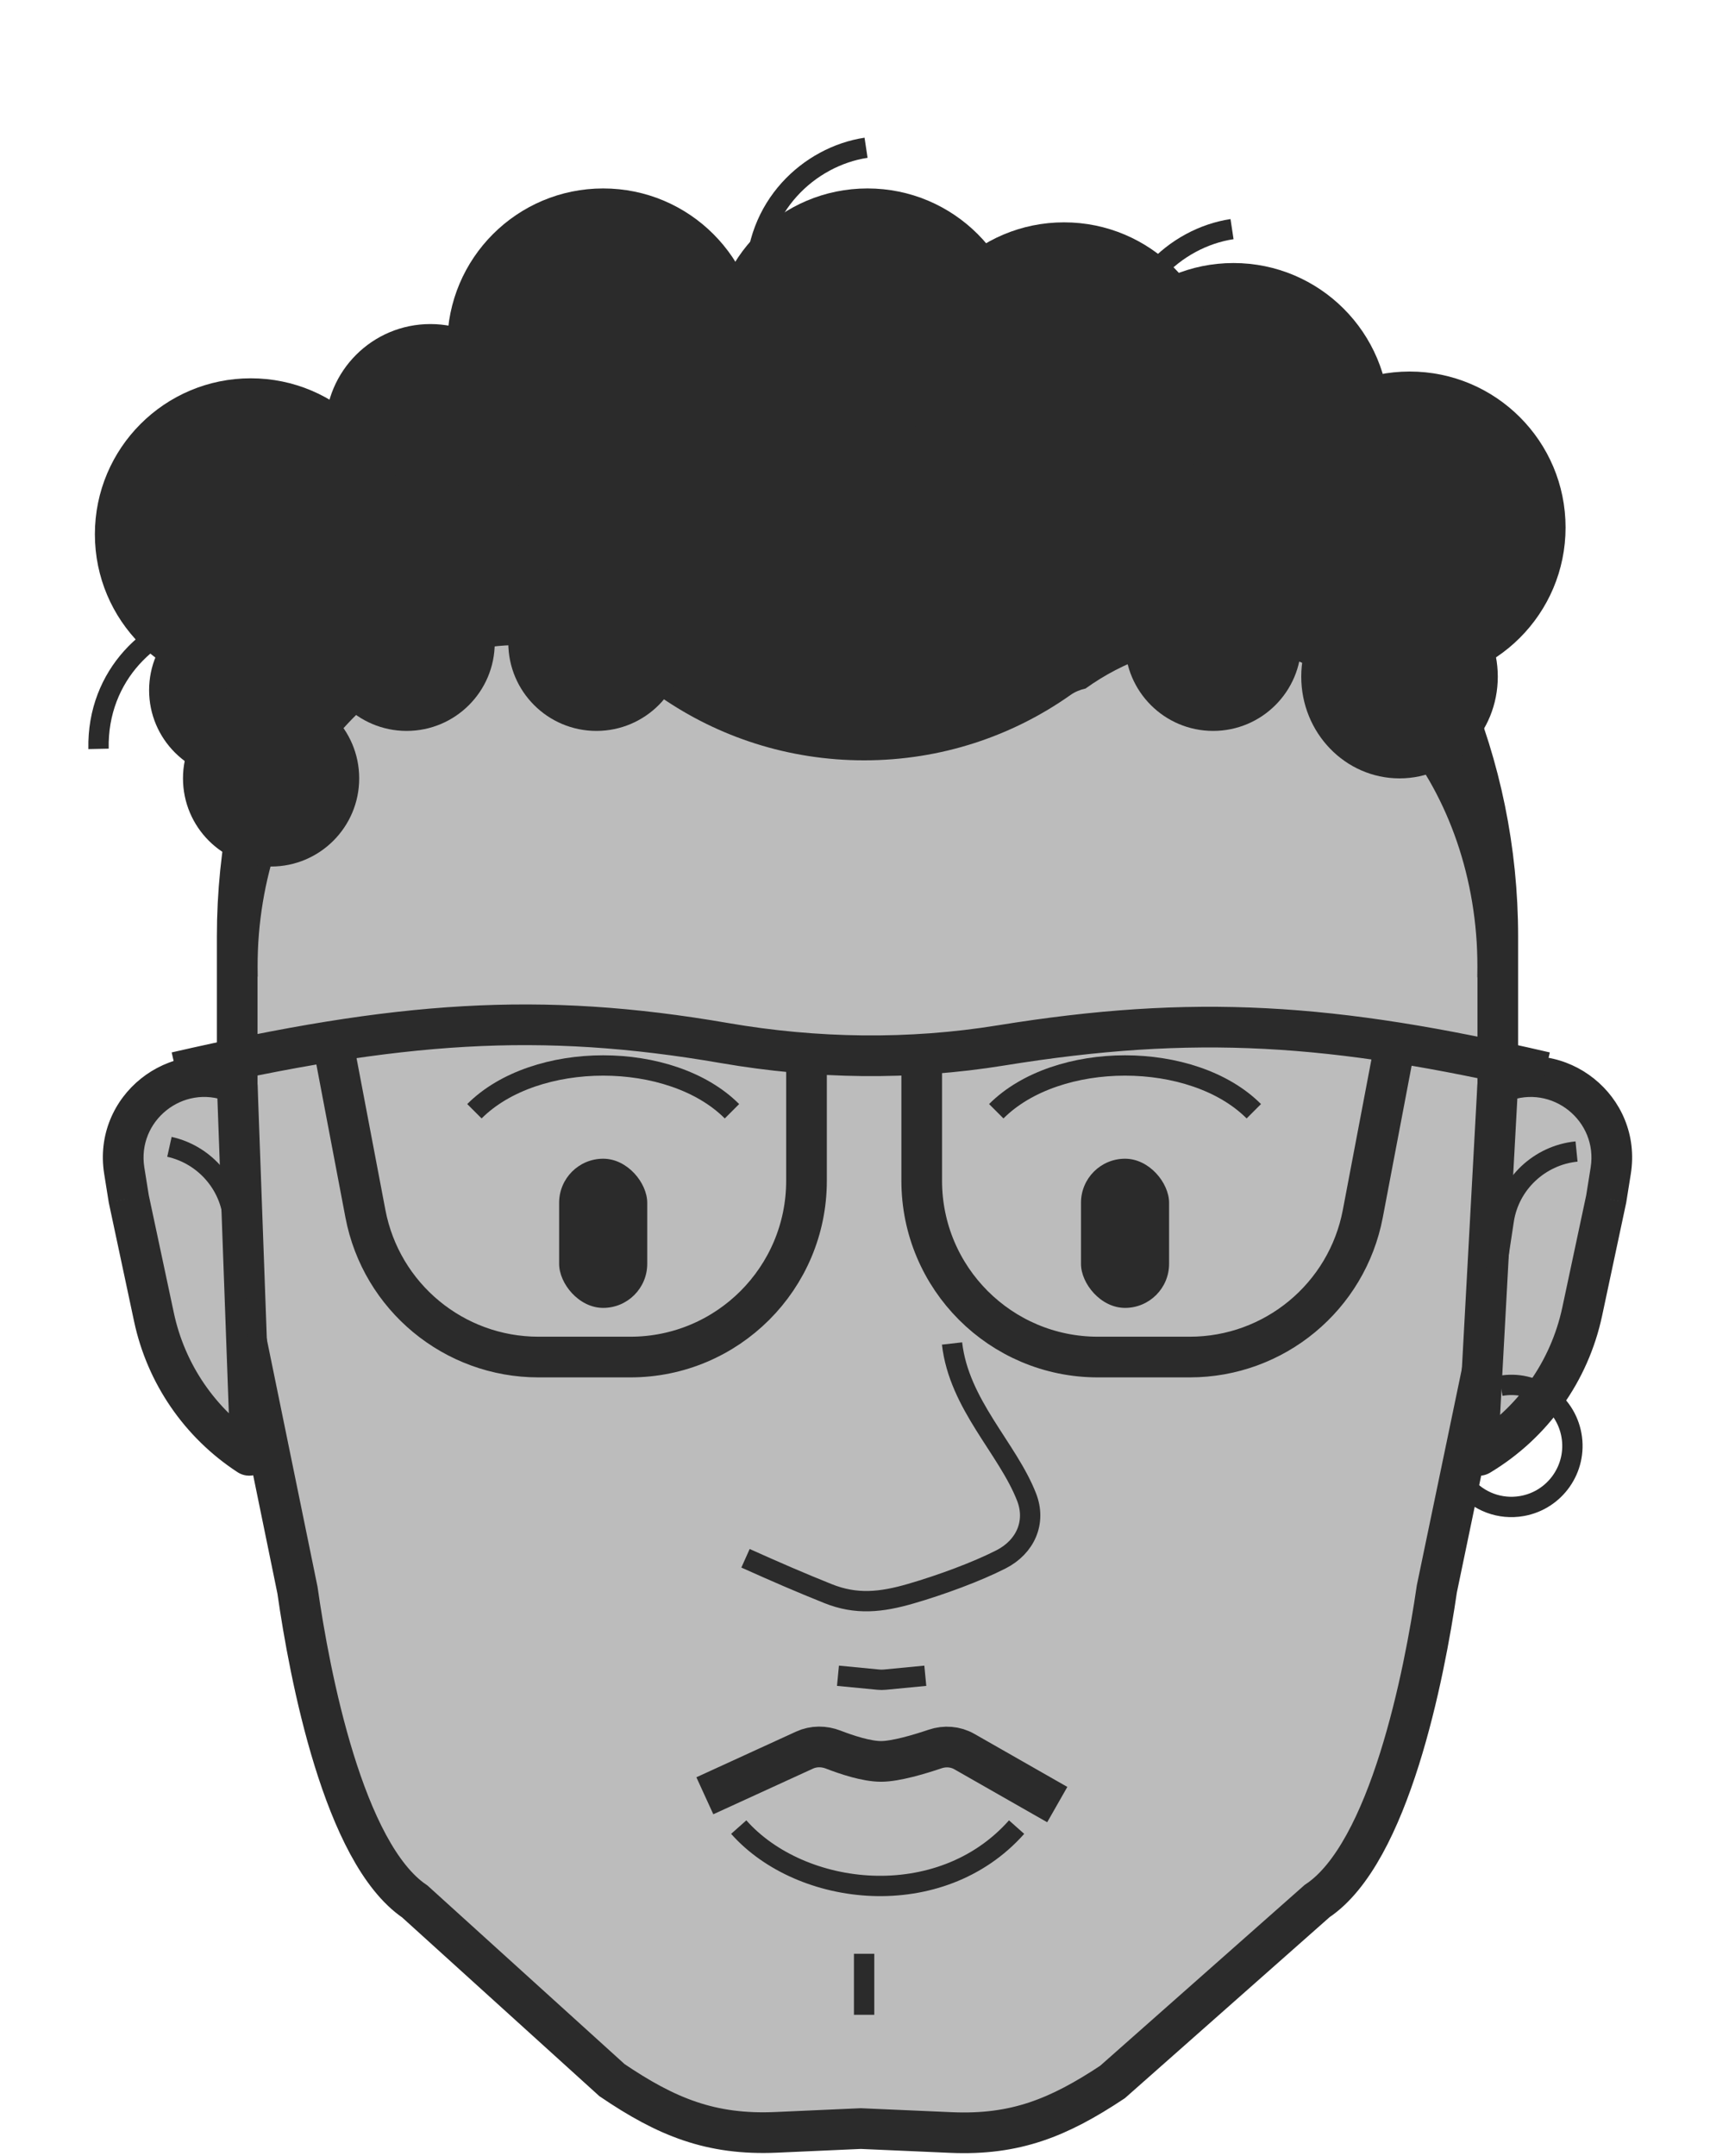 <svg width="256" height="318" viewBox="0 0 256 318" fill="none" xmlns="http://www.w3.org/2000/svg">
<path d="M128 45.129C76.638 45.129 35 86.767 35 138.129V191.129L43.892 234.504C45.682 247.072 50.697 273.3 61.209 280.419L90.302 306.768C98.319 312.197 104.873 314.896 114.545 314.464L127 313.907L140.32 314.49C149.826 314.905 156.218 312.298 164.148 307.041L194.336 280.357C205.008 273.283 210.162 246.998 212.005 234.328L221 191.129V138.129C221 86.767 179.362 45.129 128 45.129Z" fill="#BCBCBC" stroke="#2B2B2B" stroke-width="6"/>
<path d="M127.5 297.129V288.129" stroke="#2B2B2B" stroke-width="3"/>
<path d="M156 266.129L142.282 258.306C140.976 257.561 139.407 257.448 137.982 257.929C135.691 258.703 132.167 259.759 130 259.761C127.857 259.762 124.916 258.784 122.945 258.02C121.581 257.491 120.054 257.48 118.723 258.089L104 264.828" stroke="#2B2B2B" stroke-width="6"/>
<path d="M150 269.449C138.725 282.148 118.225 279.839 109 269.449M123.643 247.129L129.607 247.703C129.925 247.734 130.246 247.734 130.565 247.703L136.529 247.129" stroke="#2B2B2B" stroke-width="3"/>
<rect x="82.5" y="170.879" width="13" height="22" rx="6.5" fill="#2B2B2B"/>
<rect x="159.5" y="170.879" width="13" height="22" rx="6.5" fill="#2B2B2B"/>
<path d="M70 163.879C79 154.879 99 154.879 108 163.879" stroke="#2B2B2B" stroke-width="3"/>
<path d="M147 163.879C156 154.879 176 154.879 185 163.879" stroke="#2B2B2B" stroke-width="3"/>
<path d="M110 229.805C114.499 231.821 117.985 233.336 122.161 235.011C126.337 236.687 129.999 236.304 134.437 235.011C138.874 233.719 144.067 231.811 147.689 229.969C151.31 228.127 152.914 224.484 151.476 220.79C148.674 213.592 141.506 207.145 140.474 198.129" stroke="#2B2B2B" stroke-width="3"/>
<path fill-rule="evenodd" clip-rule="evenodd" d="M35 144.127L35 136.129C35 84.767 76.638 43.129 128 43.129C179.362 43.129 221 84.767 221 136.129V144.108C220.502 144.122 220.002 144.129 219.5 144.129C218.992 144.129 218.486 144.122 217.982 144.108C217.994 143.617 218 143.124 218 142.629C218 116.396 200.763 95.129 179.5 95.129C172.453 95.129 165.847 97.465 160.166 101.544C159.368 101.714 158.61 102.028 157.939 102.502C149.354 108.564 138.847 112.129 127.5 112.129C116.337 112.129 105.987 108.678 97.48 102.795C91.444 97.946 84.239 95.129 76.5 95.129C55.237 95.129 38 116.396 38 142.629C38 143.092 38.005 143.554 38.016 144.013C37.018 144.079 36.013 144.117 35 144.127Z" fill="#2B2B2B"/>
<path d="M127.787 21.79C119.437 23.052 111.306 30.47 111.539 41.438" stroke="#2B2B2B" stroke-width="3"/>
<path d="M30.787 90.79C22.437 92.052 14.306 99.47 14.539 110.438" stroke="#2B2B2B" stroke-width="3"/>
<path d="M181.787 33.79C173.437 35.052 165.306 42.47 165.54 53.438" stroke="#2B2B2B" stroke-width="3"/>
<path d="M120 31C120 37.667 125.04 44.889 134 46" stroke="#2B2B2B" stroke-width="3"/>
<circle cx="63.5" cy="63.29" r="15.5" fill="#2B2B2B"/>
<circle cx="35" cy="101.79" r="13" fill="#2B2B2B"/>
<circle cx="40" cy="114.79" r="13" fill="#2B2B2B"/>
<circle cx="179" cy="94.79" r="13" fill="#2B2B2B"/>
<ellipse cx="206.5" cy="99.79" rx="14.5" ry="15" fill="#2B2B2B"/>
<circle cx="205" cy="81.79" r="13" fill="#2B2B2B"/>
<circle cx="60" cy="94.79" r="13" fill="#2B2B2B"/>
<circle cx="88" cy="94.79" r="13" fill="#2B2B2B"/>
<circle cx="89" cy="50.79" r="23" fill="#2B2B2B"/>
<circle cx="37" cy="78.79" r="23" fill="#2B2B2B"/>
<circle cx="208" cy="77.79" r="23" fill="#2B2B2B"/>
<circle cx="182" cy="61.79" r="23" fill="#2B2B2B"/>
<circle cx="128" cy="50.79" r="23" fill="#2B2B2B"/>
<circle cx="157" cy="55.79" r="23" fill="#2B2B2B"/>
<path fill-rule="evenodd" clip-rule="evenodd" d="M18.335 172.641C16.866 163.462 25.967 156.185 34.598 159.638C34.842 159.736 35.006 159.968 35.016 160.231L36.986 214.409C36.992 214.573 36.811 214.675 36.673 214.586C29.517 209.919 24.5 202.608 22.719 194.252L19 176.799L18.335 172.641ZM237.664 172.65C239.133 163.466 230.029 156.187 221.394 159.641C221.154 159.737 220.991 159.964 220.977 160.222L218.021 214.415C218.012 214.578 218.189 214.685 218.329 214.601C226.092 209.943 231.571 202.271 233.458 193.417L237 176.799L237.664 172.65Z" fill="#BCBCBC"/>
<path d="M34.598 159.638L35.712 156.852L35.712 156.852L34.598 159.638ZM18.335 172.641L21.297 172.167L18.335 172.641ZM35.016 160.231L38.014 160.122V160.122L35.016 160.231ZM36.986 214.409L39.984 214.3L39.984 214.3L36.986 214.409ZM36.673 214.586L38.312 212.073L38.312 212.073L36.673 214.586ZM22.719 194.252L25.654 193.626L22.719 194.252ZM19 176.799L16.038 177.273L16.05 177.349L16.066 177.424L19 176.799ZM221.394 159.641L222.508 162.426L222.508 162.426L221.394 159.641ZM237.664 172.65L240.626 173.124V173.124L237.664 172.65ZM220.977 160.222L217.981 160.059V160.059L220.977 160.222ZM218.021 214.415L221.016 214.578V214.578L218.021 214.415ZM218.329 214.601L216.786 212.028L216.786 212.028L218.329 214.601ZM233.458 193.417L230.524 192.792L233.458 193.417ZM237 176.799L239.934 177.424L239.95 177.349L239.962 177.273L237 176.799ZM35.712 156.852C24.917 152.534 13.536 161.635 15.372 173.115L21.297 172.167C20.197 165.289 27.016 159.836 33.484 162.423L35.712 156.852ZM38.014 160.122C37.961 158.673 37.059 157.391 35.712 156.852L33.484 162.423C32.626 162.08 32.051 161.263 32.018 160.34L38.014 160.122ZM39.984 214.3L38.014 160.122L32.018 160.34L33.988 214.518L39.984 214.3ZM35.035 217.099C37.209 218.516 40.078 216.894 39.984 214.3L33.988 214.518C33.905 212.252 36.413 210.834 38.312 212.073L35.035 217.099ZM19.785 194.877C21.731 204.009 27.214 211.998 35.035 217.099L38.312 212.073C31.82 207.839 27.269 201.207 25.654 193.626L19.785 194.877ZM16.066 177.424L19.785 194.877L25.654 193.626L21.934 176.173L16.066 177.424ZM15.372 173.115L16.038 177.273L21.962 176.325L21.297 172.167L15.372 173.115ZM222.508 162.426C228.979 159.838 235.803 165.293 234.701 172.176L240.626 173.124C242.464 161.639 231.078 152.536 220.28 156.856L222.508 162.426ZM223.972 160.386C223.923 161.293 223.352 162.089 222.508 162.426L220.28 156.856C218.956 157.385 218.059 158.635 217.981 160.059L223.972 160.386ZM221.016 214.578L223.972 160.386L217.981 160.059L215.025 214.251L221.016 214.578ZM216.786 212.028C218.708 210.875 221.139 212.34 221.016 214.578L215.025 214.251C214.885 216.817 217.67 218.495 219.873 217.173L216.786 212.028ZM230.524 192.792C228.811 200.832 223.835 207.799 216.786 212.028L219.873 217.173C228.349 212.088 234.332 203.71 236.392 194.043L230.524 192.792ZM234.066 176.173L230.524 192.792L236.392 194.043L239.934 177.424L234.066 176.173ZM234.701 172.176L234.038 176.325L239.962 177.273L240.626 173.124L234.701 172.176Z" fill="#2B2B2B"/>
<path d="M25 169.129V169.129C30.351 170.318 34.29 174.997 34.465 180.475L35 197.129" stroke="#2B2B2B" stroke-width="3"/>
<path d="M232.618 169.817V169.817C227.164 170.366 222.7 174.548 221.879 179.967L219.382 196.441" stroke="#2B2B2B" stroke-width="3"/>
<path d="M221.429 204.375C226.323 203.502 230.997 206.761 231.87 211.655C232.742 216.548 229.483 221.222 224.59 222.095C221.31 222.68 218.129 221.409 216.125 219.034" stroke="#2B2B2B" stroke-width="3"/>
<path d="M26 158.129C58.792 150.608 79.584 149.105 106.924 153.827C120.411 156.157 134.185 156.36 147.695 154.171C176.076 149.572 196.56 150.825 228 158.129" stroke="#2B2B2B" stroke-width="6"/>
<path d="M49 153.129L53.916 178.986C56.248 191.253 66.972 200.129 79.459 200.129H93C107.359 200.129 119 188.489 119 174.129V155.108" stroke="#2B2B2B" stroke-width="6"/>
<path d="M206 153.129L201.084 178.986C198.752 191.253 188.028 200.129 175.541 200.129H162C147.641 200.129 136 188.489 136 174.129V155.108" stroke="#2B2B2B" stroke-width="6"/>
</svg>
